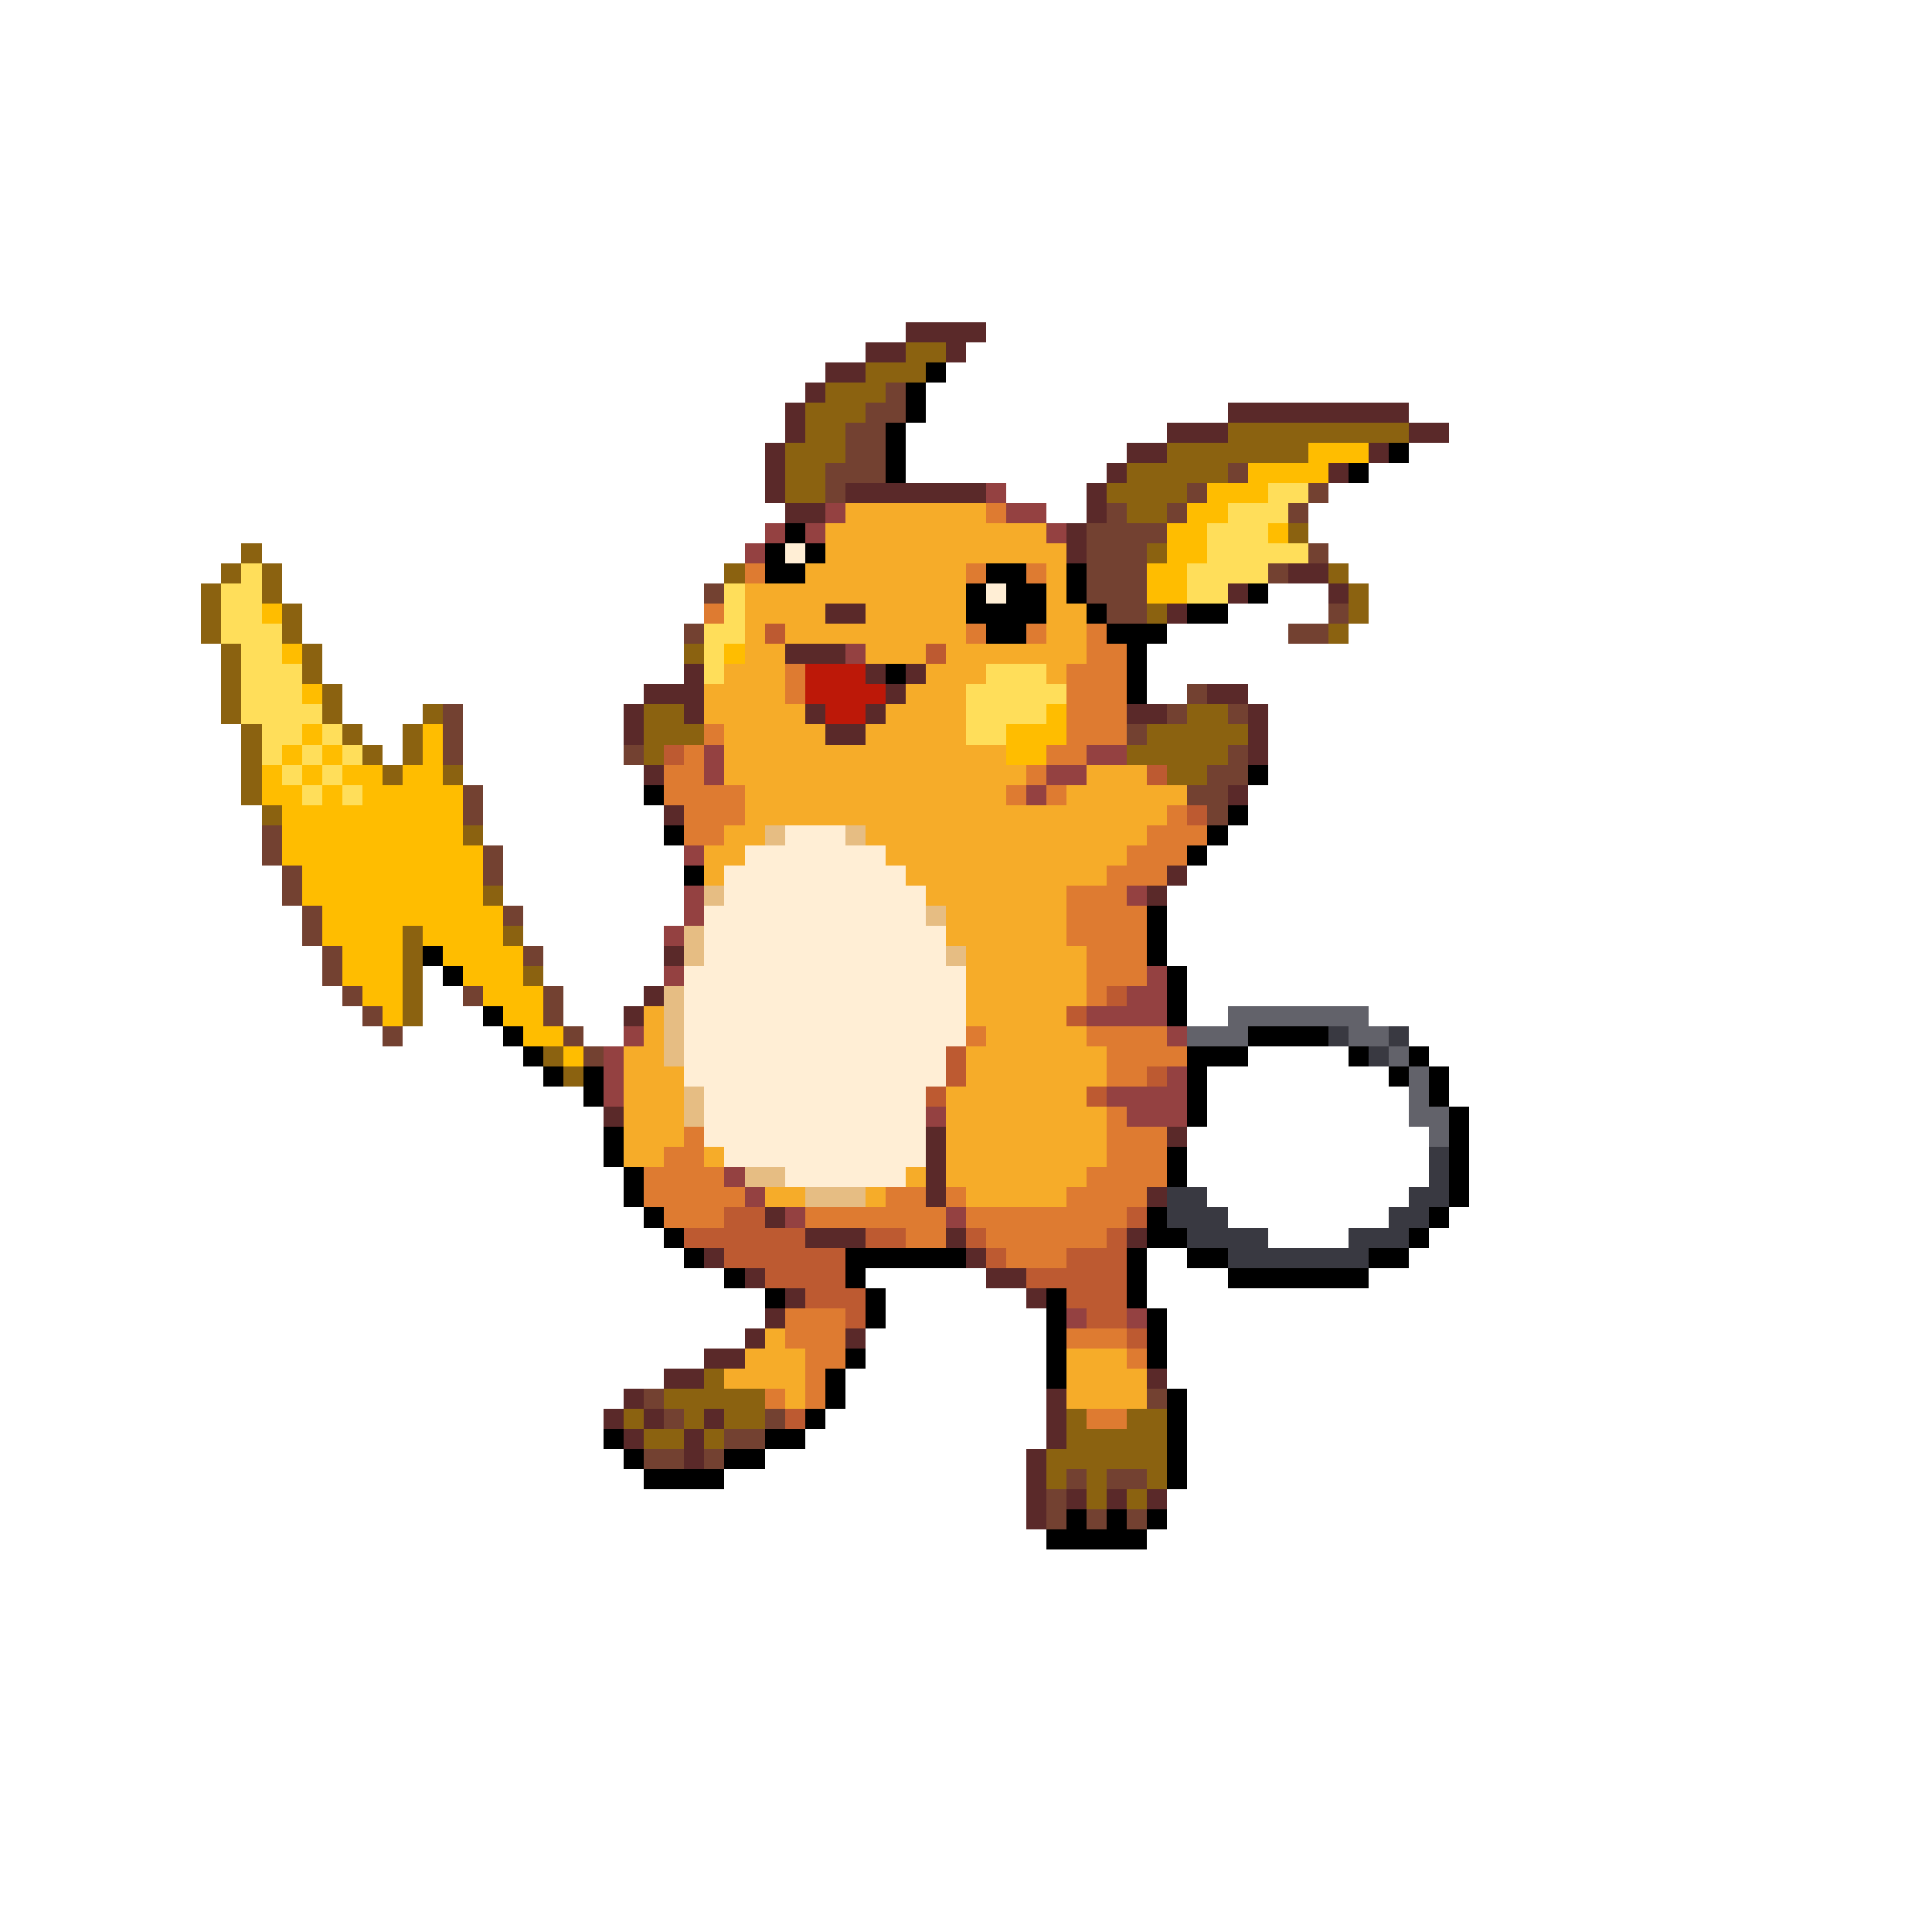 <svg xmlns="http://www.w3.org/2000/svg" viewBox="0 -0.5 96 96" shape-rendering="crispEdges">
<path stroke="#5a2929" d="M45 16h4M43 17h2M47 17h1M41 18h2M40 19h1M39 20h1M61 20h9M39 21h1M58 21h3M70 21h2M38 22h1M56 22h2M68 22h1M38 23h1M55 23h1M66 23h1M38 24h1M42 24h7M54 24h1M39 25h2M54 25h1M53 26h1M53 27h1M64 28h2M61 29h1M66 29h1M41 30h2M58 30h1M39 32h3M34 33h1M43 33h1M45 33h1M32 34h3M44 34h1M60 34h2M31 35h1M34 35h1M40 35h1M43 35h1M56 35h2M62 35h1M31 36h1M41 36h2M62 36h1M62 37h1M32 38h1M61 39h1M33 40h1M58 43h1M57 44h1M33 47h1M32 49h1M31 50h1M30 55h1M46 56h1M58 56h1M46 57h1M46 58h1M46 59h1M57 59h1M38 60h1M40 61h3M47 61h1M56 61h1M35 62h1M48 62h1M37 63h1M49 63h2M39 64h1M51 64h1M38 65h1M37 66h1M42 66h1M35 67h2M33 68h2M57 68h1M31 69h1M52 69h1M30 70h1M32 70h1M35 70h1M52 70h1M31 71h1M34 71h1M52 71h1M34 72h1M51 72h1M51 73h1M51 74h1M53 74h1M55 74h1M57 74h1M51 75h1" />
<path stroke="#8b6210" d="M45 17h2M43 18h3M41 19h3M40 20h3M40 21h2M61 21h9M39 22h3M58 22h7M39 23h2M56 23h5M39 24h2M55 24h4M56 25h2M64 26h1M12 27h1M57 27h1M11 28h1M13 28h1M36 28h1M66 28h1M10 29h1M13 29h1M67 29h1M10 30h1M14 30h1M57 30h1M67 30h1M10 31h1M14 31h1M66 31h1M11 32h1M15 32h1M34 32h1M11 33h1M15 33h1M11 34h1M16 34h1M11 35h1M16 35h1M21 35h1M32 35h2M59 35h2M12 36h1M17 36h1M20 36h1M32 36h3M57 36h5M12 37h1M18 37h1M20 37h1M32 37h1M56 37h5M12 38h1M19 38h1M22 38h1M58 38h2M12 39h1M13 40h1M23 41h1M24 44h1M20 46h1M25 46h1M20 47h1M20 48h1M26 48h1M20 49h1M20 50h1M27 52h1M28 53h1M35 68h1M33 69h5M31 70h1M34 70h1M36 70h2M53 70h1M56 70h2M32 71h2M35 71h1M53 71h5M52 72h6M52 73h1M54 73h1M57 73h1M54 74h1M56 74h1" />
<path stroke="#000000" d="M46 18h1M45 19h1M45 20h1M44 21h1M44 22h1M69 22h1M44 23h1M67 23h1M39 26h1M38 27h1M40 27h1M38 28h2M49 28h2M53 28h1M48 29h1M50 29h2M53 29h1M62 29h1M48 30h4M54 30h1M59 30h2M49 31h2M55 31h3M56 32h1M44 33h1M56 33h1M56 34h1M62 38h1M32 39h1M61 40h1M33 41h1M60 41h1M59 42h1M34 43h1M57 45h1M57 46h1M21 47h1M57 47h1M22 48h1M58 48h1M58 49h1M24 50h1M58 50h1M25 51h1M62 51h4M26 52h1M59 52h3M67 52h1M70 52h1M27 53h1M29 53h1M59 53h1M69 53h1M71 53h1M29 54h1M59 54h1M71 54h1M59 55h1M72 55h1M30 56h1M72 56h1M30 57h1M58 57h1M72 57h1M31 58h1M58 58h1M72 58h1M31 59h1M72 59h1M32 60h1M57 60h1M71 60h1M33 61h1M57 61h2M70 61h1M34 62h1M42 62h6M56 62h1M59 62h2M68 62h2M36 63h1M42 63h1M56 63h1M61 63h7M38 64h1M43 64h1M52 64h1M56 64h1M43 65h1M52 65h1M57 65h1M52 66h1M57 66h1M42 67h1M52 67h1M57 67h1M41 68h1M52 68h1M41 69h1M58 69h1M40 70h1M58 70h1M30 71h1M38 71h2M58 71h1M31 72h1M36 72h2M58 72h1M32 73h4M58 73h1M53 75h1M55 75h1M57 75h1M52 76h5" />
<path stroke="#734131" d="M44 19h1M43 20h2M42 21h2M42 22h2M41 23h3M61 23h1M41 24h1M59 24h1M65 24h1M55 25h1M58 25h1M64 25h1M54 26h4M54 27h3M65 27h1M54 28h3M63 28h1M35 29h1M54 29h3M55 30h2M66 30h1M34 31h1M64 31h2M59 34h1M22 35h1M58 35h1M61 35h1M22 36h1M56 36h1M22 37h1M31 37h1M61 37h1M60 38h2M23 39h1M59 39h2M23 40h1M60 40h1M13 41h1M13 42h1M24 42h1M14 43h1M24 43h1M14 44h1M15 45h1M25 45h1M15 46h1M16 47h1M26 47h1M16 48h1M17 49h1M23 49h1M27 49h1M18 50h1M27 50h1M19 51h1M28 51h1M29 52h1M32 69h1M57 69h1M33 70h1M38 70h1M36 71h2M32 72h2M35 72h1M53 73h1M55 73h2M52 74h1M52 75h1M54 75h1M56 75h1" />
<path stroke="#ffbd00" d="M65 22h3M62 23h4M60 24h3M59 25h2M58 26h2M63 26h1M58 27h2M57 28h2M57 29h2M13 30h1M14 32h1M36 32h1M15 34h1M52 35h1M15 36h1M21 36h1M50 36h3M14 37h1M16 37h1M21 37h1M50 37h2M13 38h1M15 38h1M17 38h2M20 38h2M13 39h2M16 39h1M18 39h5M14 40h9M14 41h9M14 42h10M15 43h9M15 44h9M16 45h9M16 46h4M21 46h4M17 47h3M22 47h4M17 48h3M23 48h3M18 49h2M24 49h3M19 50h1M25 50h2M26 51h2M28 52h1" />
<path stroke="#944141" d="M49 24h1M41 25h1M50 25h2M38 26h1M40 26h1M52 26h1M37 27h1M42 32h1M35 37h1M54 37h2M35 38h1M52 38h2M51 39h1M34 42h1M34 44h1M56 44h1M34 45h1M33 46h1M33 48h1M57 48h1M56 49h2M54 50h4M31 51h1M58 51h1M30 52h1M30 53h1M58 53h1M30 54h1M55 54h4M46 55h1M56 55h3M36 58h1M37 59h1M39 60h1M47 60h1M53 65h1M56 65h1" />
<path stroke="#ffde5a" d="M63 24h2M61 25h3M60 26h3M60 27h5M12 28h1M59 28h4M11 29h2M36 29h1M59 29h2M11 30h2M36 30h1M11 31h3M35 31h2M12 32h2M35 32h1M12 33h3M35 33h1M49 33h3M12 34h3M48 34h5M12 35h4M48 35h4M13 36h2M16 36h1M48 36h2M13 37h1M15 37h1M17 37h1M14 38h1M16 38h1M15 39h1M17 39h1" />
<path stroke="#f6ac29" d="M42 25h7M41 26h11M41 27h12M40 28h8M52 28h1M37 29h11M52 29h1M37 30h4M43 30h5M52 30h2M37 31h1M39 31h9M52 31h2M37 32h2M43 32h3M47 32h7M36 33h3M46 33h3M52 33h1M35 34h4M45 34h3M35 35h5M44 35h4M36 36h5M43 36h5M36 37h14M36 38h15M54 38h3M37 39h13M53 39h6M37 40h21M36 41h2M43 41h14M35 42h2M44 42h12M35 43h1M45 43h10M46 44h7M47 45h6M47 46h6M48 47h6M48 48h6M48 49h6M32 50h1M48 50h5M32 51h1M49 51h5M31 52h2M48 52h7M31 53h3M48 53h7M31 54h3M47 54h7M31 55h3M47 55h8M31 56h3M47 56h8M31 57h2M35 57h1M47 57h8M45 58h1M47 58h7M38 59h2M43 59h1M48 59h5M38 66h1M37 67h3M53 67h3M36 68h4M53 68h4M39 69h1M53 69h4" />
<path stroke="#de7b31" d="M49 25h1M37 28h1M48 28h1M51 28h1M35 30h1M48 31h1M51 31h1M54 31h1M54 32h2M39 33h1M53 33h3M39 34h1M53 34h3M53 35h3M35 36h1M53 36h3M34 37h1M52 37h2M33 38h2M51 38h1M33 39h4M50 39h1M52 39h1M34 40h3M58 40h1M34 41h2M57 41h3M56 42h3M55 43h3M53 44h3M53 45h4M53 46h4M54 47h3M54 48h3M54 49h1M48 51h1M54 51h4M55 52h4M55 53h2M55 55h1M34 56h1M55 56h3M33 57h2M55 57h3M32 58h4M54 58h4M32 59h5M44 59h2M47 59h1M53 59h4M33 60h3M40 60h7M48 60h8M45 61h2M49 61h6M50 62h3M39 65h3M39 66h3M53 66h3M40 67h2M56 67h1M40 68h1M38 69h1M40 69h1M54 70h2" />
<path stroke="#ffeed5" d="M39 27h1M49 29h1M39 41h3M37 42h7M36 43h9M36 44h10M35 45h11M35 46h12M35 47h12M34 48h14M34 49h14M34 50h14M34 51h14M34 52h13M34 53h13M35 54h11M35 55h11M35 56h11M36 57h10M39 58h6" />
<path stroke="#bd5a31" d="M38 31h1M46 32h1M33 37h1M57 38h1M59 40h1M55 49h1M53 50h1M47 52h1M47 53h1M57 53h1M46 54h1M54 54h1M36 60h2M56 60h1M34 61h6M43 61h2M48 61h1M55 61h1M36 62h6M49 62h1M53 62h3M38 63h4M51 63h5M40 64h3M53 64h3M42 65h1M54 65h2M56 66h1M39 70h1" />
<path stroke="#bd1808" d="M40 33h3M40 34h4M41 35h2" />
<path stroke="#e6bd83" d="M38 41h1M42 41h1M35 44h1M46 45h1M34 46h1M34 47h1M47 47h1M33 49h1M33 50h1M33 51h1M33 52h1M34 54h1M34 55h1M37 58h2M40 59h3" />
<path stroke="#62626a" d="M61 50h7M59 51h3M67 51h2M69 52h1M70 53h1M70 54h1M70 55h2M71 56h1" />
<path stroke="#393941" d="M66 51h1M69 51h1M68 52h1M71 57h1M71 58h1M58 59h2M70 59h2M58 60h3M69 60h2M59 61h4M67 61h3M61 62h7" />
</svg>